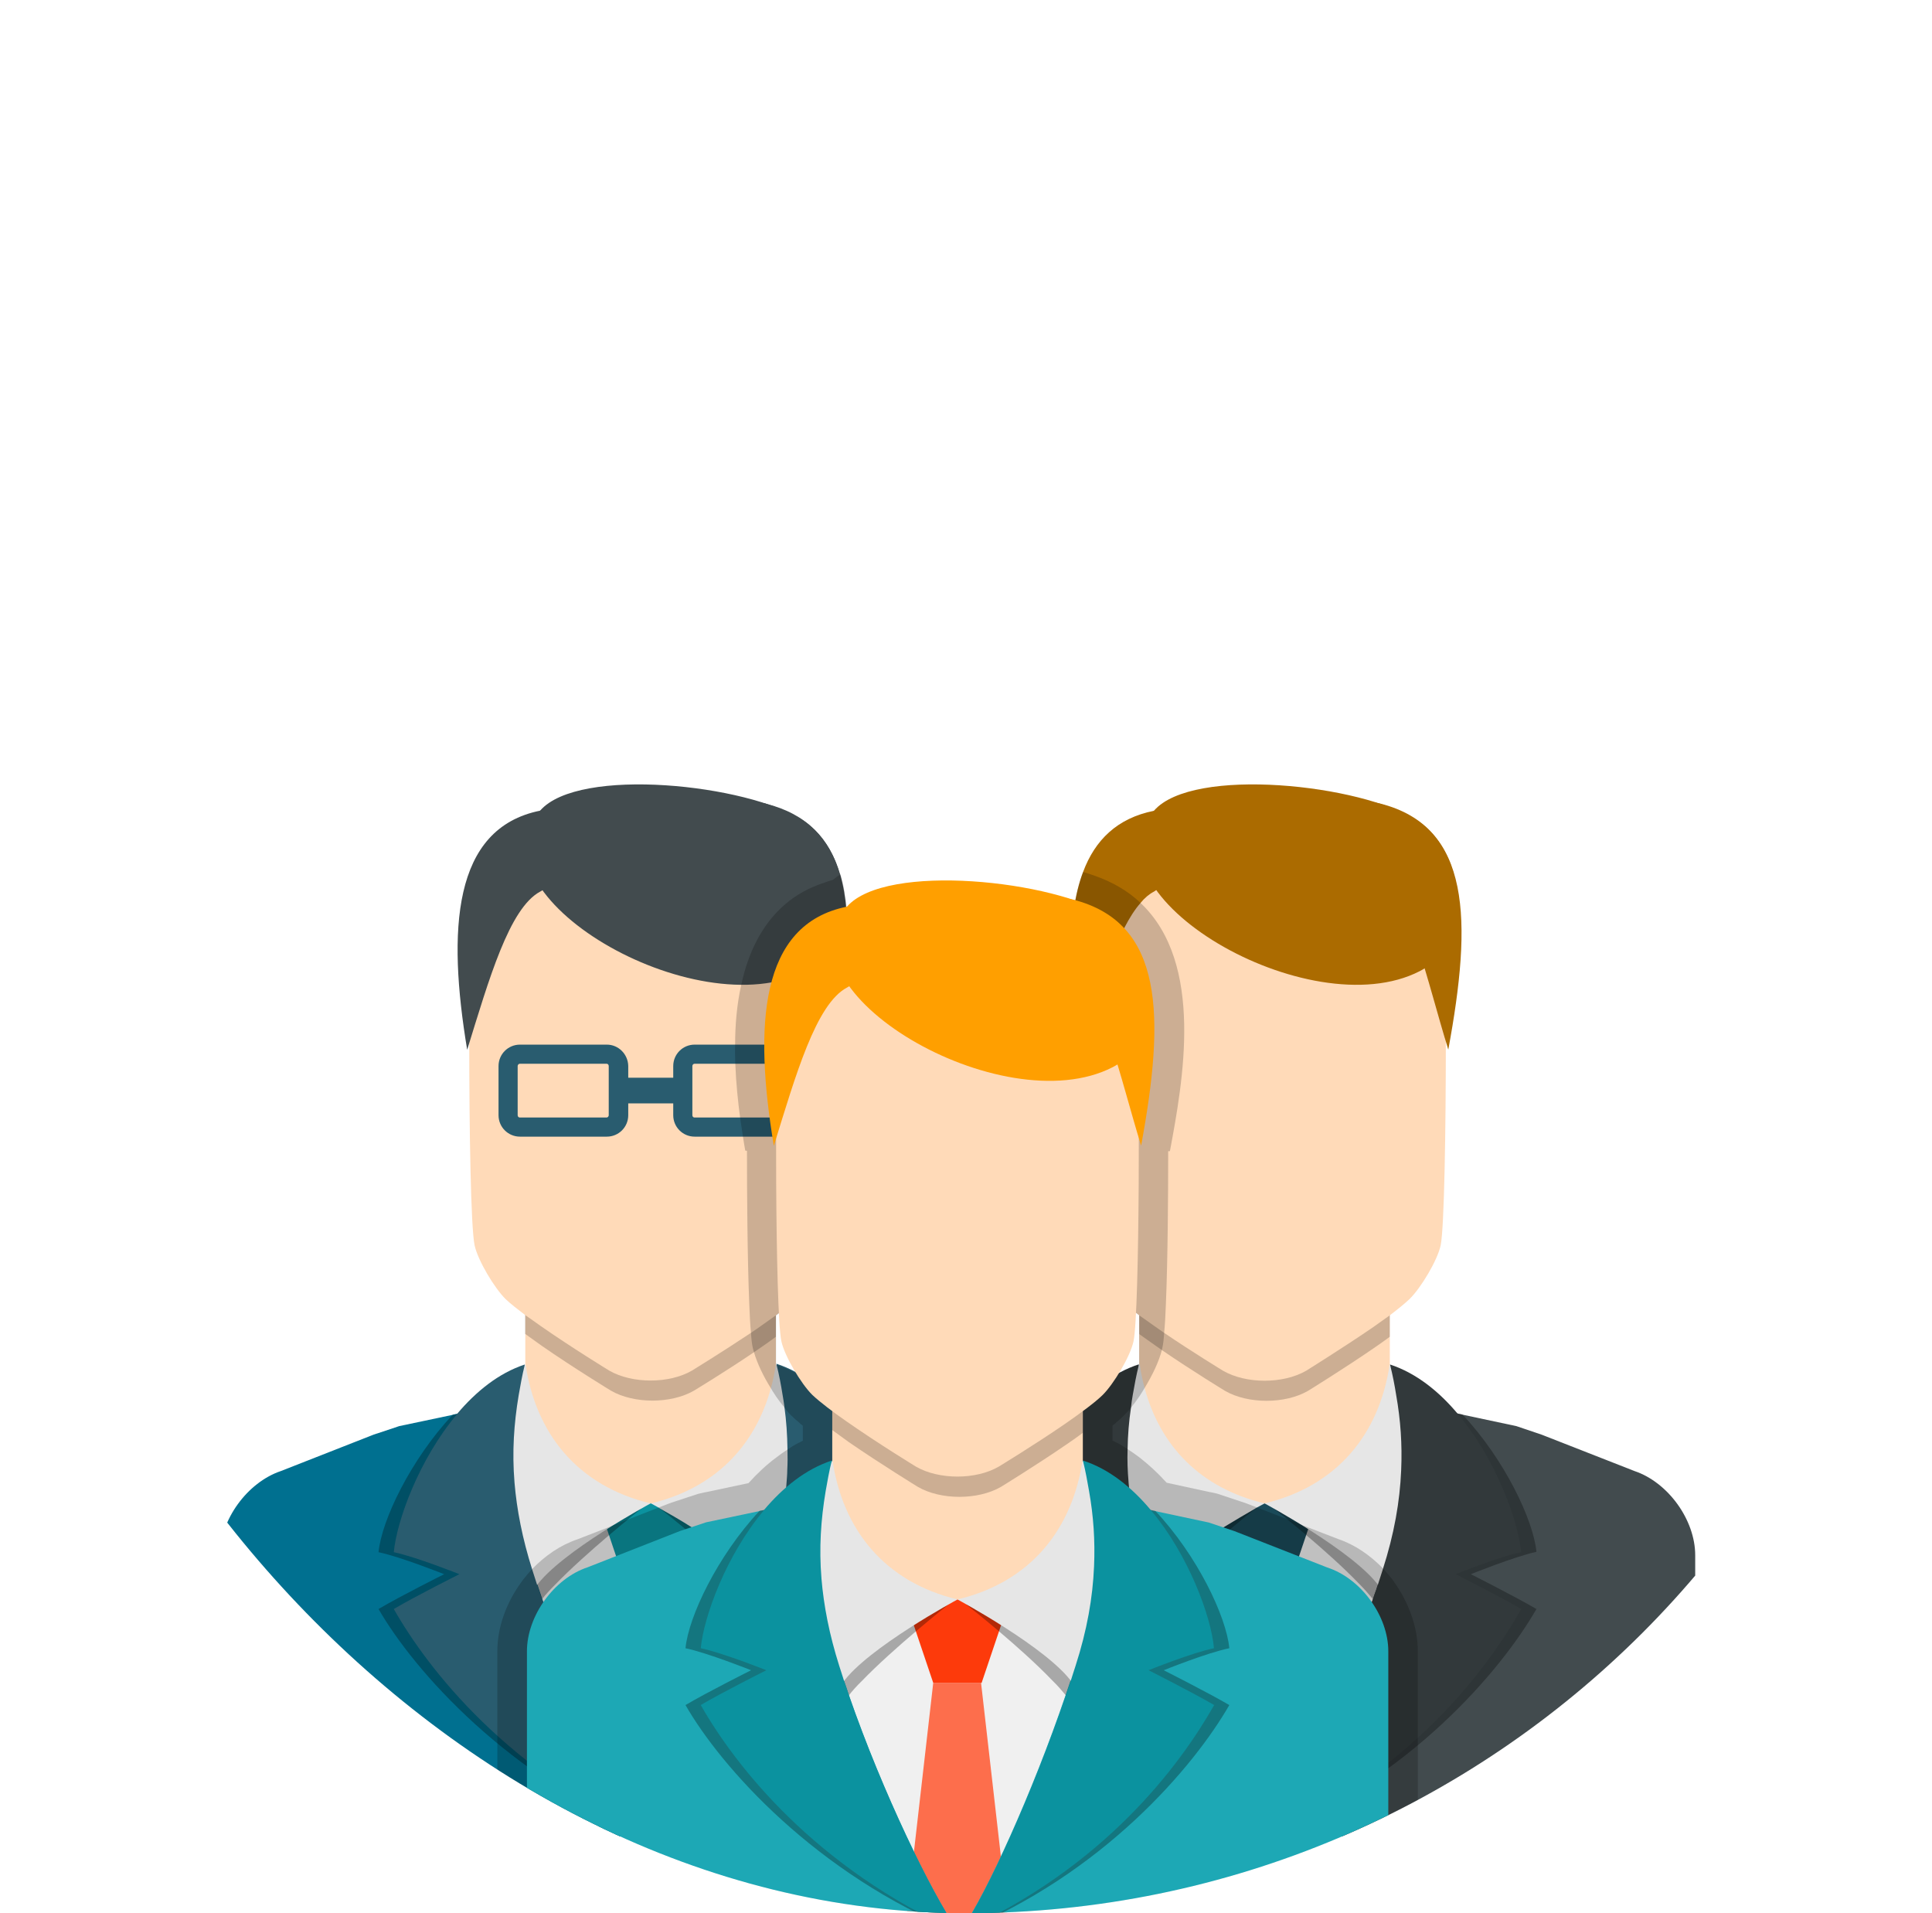 <svg width="101" height="100" viewBox="0 0 101 100" fill="none" xmlns="http://www.w3.org/2000/svg">
<g clip-path="url(#clip0_671_6555)">
<path d="M40.561 68.151H27.461V83.081H40.561V68.151Z" fill="#FFDAB8"/>
<path opacity="0.2" d="M40.563 68.151V69.871C40.313 70.061 40.023 70.261 39.733 70.461C39.623 70.541 39.513 70.611 39.413 70.681C37.893 71.711 36.273 72.691 36.273 72.691C35.073 73.381 33.143 73.381 31.943 72.691C31.943 72.691 29.973 71.491 28.333 70.351C28.023 70.131 27.733 69.921 27.453 69.721V68.151H40.563Z" fill="black"/>
<path d="M43.491 54.481C43.491 59.001 43.411 64.141 43.211 65.091C43.051 65.881 42.171 67.331 41.591 67.901C41.351 68.131 40.991 68.421 40.561 68.751C40.271 68.961 39.951 69.181 39.631 69.411C39.511 69.491 39.381 69.581 39.251 69.671C37.751 70.671 36.171 71.641 36.171 71.641C34.981 72.331 33.051 72.331 31.851 71.641C31.851 71.641 29.871 70.431 28.241 69.291C27.971 69.101 27.711 68.911 27.461 68.741C27.041 68.421 26.671 68.131 26.431 67.901C25.851 67.331 24.981 65.881 24.811 65.091C24.611 64.141 24.531 59.011 24.531 54.491C24.531 51.531 24.571 48.831 24.621 47.761C24.711 46.031 25.831 43.801 27.101 43.511C27.291 43.471 27.471 43.431 27.641 43.391C28.651 43.171 29.401 43.001 29.401 43.001C29.481 42.981 29.571 42.961 29.661 42.951C32.181 42.451 36.051 42.461 38.501 42.981C38.541 42.991 38.571 43.001 38.601 43.001C39.441 43.181 40.231 43.361 40.911 43.501C41.801 43.701 42.611 44.851 43.051 46.121C43.241 46.671 43.361 47.241 43.391 47.751C43.411 48.141 43.431 48.761 43.441 49.521C43.481 50.851 43.491 52.611 43.491 54.481Z" fill="#FFDAB8"/>
<path d="M40.855 54.601H36.315C35.695 54.601 35.195 55.101 35.195 55.721V58.291C35.195 58.911 35.695 59.411 36.315 59.411H40.855C41.475 59.411 41.975 58.911 41.975 58.291V55.721C41.965 55.101 41.465 54.601 40.855 54.601ZM40.965 58.291C40.965 58.351 40.915 58.411 40.845 58.411H36.305C36.245 58.411 36.195 58.361 36.195 58.291V55.721C36.195 55.661 36.245 55.601 36.305 55.601H40.845C40.905 55.601 40.965 55.651 40.965 55.721V58.291Z" fill="#295C6F"/>
<path d="M31.723 54.601H27.183C26.562 54.601 26.062 55.101 26.062 55.721V58.291C26.062 58.911 26.562 59.411 27.183 59.411H31.723C32.343 59.411 32.843 58.911 32.843 58.291V55.721C32.833 55.101 32.333 54.601 31.723 54.601ZM31.823 58.291C31.823 58.351 31.773 58.411 31.712 58.411H27.172C27.113 58.411 27.062 58.361 27.062 58.291V55.721C27.062 55.661 27.113 55.601 27.172 55.601H31.712C31.773 55.601 31.823 55.651 31.823 55.721V58.291Z" fill="#295C6F"/>
<path d="M35.688 56.331H32.328V57.671H35.688V56.331Z" fill="#295C6F"/>
<path d="M44.996 78.581V95.981H23.016V78.581H34.016C34.016 78.581 34.016 78.581 34.026 78.581H44.996Z" fill="#F0F0F0"/>
<path d="M36.74 95.981H31.25L31.4 94.721L31.41 94.611L31.69 92.171L31.74 91.761L32.73 83.081L32.75 82.941H35.25L35.26 83.081L36.28 92.021L36.33 92.421L36.6 94.741V94.821L36.74 95.981Z" fill="#1DA8B5"/>
<path d="M35.268 82.941H32.748L31.258 78.521L34.018 78.581L36.758 78.521L35.268 82.941Z" fill="#0B929F"/>
<path d="M33.98 95.801C34.03 95.861 34.08 95.921 34.12 95.981H11.5V81.291C11.5 79.441 12.93 77.481 14.68 76.891L19.52 74.991L20.87 74.541L23.67 73.951L23.68 73.941L23.91 73.891L25.39 73.571H25.4L25.44 73.681V73.691L26.09 75.361V75.381L26.1 75.391L26.21 75.641L26.5 76.371V76.381L26.92 77.461C26.92 77.481 26.92 77.481 26.92 77.481C26.95 77.841 26.99 78.211 27.04 78.581C27.14 79.271 27.28 79.981 27.47 80.721C27.57 81.141 27.69 81.571 27.84 82.011C27.84 82.031 27.84 82.031 27.85 82.051C27.94 82.311 28.02 82.561 28.1 82.831V82.841C28.13 82.921 28.15 82.991 28.18 83.081C28.23 83.241 28.3 83.411 28.35 83.581C29.36 86.501 30.61 89.421 31.74 91.751C32.62 93.551 33.41 94.991 33.98 95.801Z" fill="#007090"/>
<path d="M56.529 81.291V95.981H34.109C34.159 95.931 34.189 95.861 34.249 95.801C34.649 95.221 35.159 94.311 35.719 93.181C35.799 93.001 35.899 92.821 35.989 92.621C36.079 92.431 36.179 92.231 36.279 92.021C36.279 92.021 36.279 92.021 36.279 92.011C36.989 90.511 37.749 88.721 38.479 86.851C38.609 86.511 38.739 86.171 38.869 85.831C39.159 85.081 39.429 84.331 39.679 83.571C39.729 83.401 39.799 83.231 39.859 83.071C39.879 82.981 39.909 82.911 39.939 82.831V82.821C40.029 82.551 40.109 82.301 40.189 82.041C40.339 81.581 40.459 81.151 40.569 80.711C40.619 80.531 40.659 80.341 40.699 80.161C40.749 79.971 40.779 79.801 40.819 79.621C40.859 79.441 40.889 79.271 40.919 79.091C40.949 78.911 40.979 78.731 40.999 78.561C41.039 78.251 41.079 77.951 41.099 77.651C41.119 77.371 41.149 77.101 41.149 76.831L41.499 75.901L41.749 75.411L41.779 75.341L41.919 75.051V75.041L41.969 74.941L42.649 73.561L44.119 73.871L44.359 73.921L47.169 74.521L48.509 74.971L50.059 75.581L53.349 76.871C53.399 76.891 53.469 76.911 53.519 76.931C53.659 76.981 53.799 77.041 53.939 77.131C54.569 77.451 55.139 77.961 55.569 78.561C56.159 79.391 56.529 80.351 56.529 81.291Z" fill="#007090"/>
<path d="M28.236 42.371C24.426 46.751 36.356 53.731 42.126 50.761C44.976 49.291 44.566 44.571 41.966 42.871C39.106 41.001 30.256 40.041 28.236 42.371Z" fill="#424B4E"/>
<path d="M28.243 42.371C23.653 43.291 23.383 48.621 24.423 54.871C25.563 51.191 26.623 47.461 28.243 46.601C30.023 45.651 30.623 41.891 28.243 42.371Z" fill="#424B4E"/>
<path d="M43.609 54.871C43.569 54.741 43.529 54.621 43.489 54.491C43.099 53.191 42.739 51.851 42.369 50.631C41.959 49.291 41.539 48.091 41.029 47.261C40.739 46.781 40.409 46.431 40.049 46.231C38.989 45.671 38.349 44.071 38.509 42.991C38.619 42.271 39.069 41.791 39.979 41.991C39.999 41.991 40.029 42.001 40.049 42.011C42.189 42.551 43.369 43.841 43.919 45.701C44.589 47.981 44.289 51.141 43.609 54.871Z" fill="#424B4E"/>
<path opacity="0.3" d="M41.984 76.971C42.094 79.031 41.644 81.191 40.694 82.921C40.504 83.301 40.274 83.661 40.014 83.991C39.924 83.861 39.814 83.721 39.684 83.581C39.484 83.341 39.254 83.071 38.974 82.791C37.324 81.071 34.704 79.001 34.494 78.841C34.484 78.841 34.484 78.841 34.484 78.831C38.294 77.931 40.014 76.001 40.564 72.371C40.694 72.541 40.794 72.721 40.904 72.911C41.314 73.641 41.614 74.471 41.784 75.351C41.894 75.881 41.954 76.421 41.984 76.971Z" fill="black"/>
<path d="M41.981 77.231C41.951 77.691 41.901 78.131 41.821 78.581C41.741 79.081 41.611 79.571 41.461 80.041V80.051C41.241 80.771 40.941 81.461 40.561 82.091C40.391 82.381 40.211 82.671 40.011 82.931C39.991 82.901 39.961 82.871 39.931 82.841V82.831C39.221 81.891 37.631 80.771 36.291 79.911C35.571 79.451 34.901 79.071 34.491 78.841L34.481 78.831C34.461 78.821 34.441 78.811 34.431 78.801C34.211 78.681 34.071 78.601 34.031 78.581C37.381 77.781 39.471 75.571 40.301 72.561C40.411 72.161 40.501 71.741 40.561 71.311C40.561 71.321 40.571 71.321 40.571 71.321C40.581 71.331 40.591 71.341 40.591 71.351V71.361C41.191 72.221 41.591 73.261 41.811 74.371V74.381C41.861 74.601 41.891 74.841 41.921 75.071V75.081C41.941 75.161 41.941 75.241 41.941 75.331C42.001 75.951 42.021 76.591 41.981 77.231Z" fill="#E6E6E6"/>
<path opacity="0.3" d="M44.997 82.391C45.587 82.681 47.277 83.551 48.217 84.101C47.537 85.281 46.467 86.801 44.997 88.391C44.567 88.861 44.107 89.341 43.597 89.821C41.737 91.601 39.407 93.391 36.607 94.831C35.817 95.251 34.987 95.631 34.117 95.991C34.167 95.941 34.197 95.871 34.257 95.811C34.757 95.111 35.507 93.921 36.327 92.441C36.327 92.441 36.327 92.441 36.327 92.431C37.787 89.841 39.507 86.351 40.687 82.931C40.787 82.641 40.887 82.341 40.977 82.061C41.197 81.371 41.347 80.711 41.457 80.061V80.051C41.537 79.551 41.587 79.061 41.607 78.591C41.647 77.671 41.597 76.791 41.487 75.931L41.727 75.441H41.737L41.767 75.371L41.907 75.081V75.071L41.957 74.971L42.637 73.591L44.107 73.901L44.347 73.951C45.207 74.871 45.967 75.921 46.577 76.961C47.527 78.551 48.117 80.111 48.217 81.121C47.277 81.301 45.587 81.951 44.997 82.181C44.867 82.231 44.787 82.261 44.787 82.261C44.787 82.261 44.867 82.321 44.997 82.391Z" fill="black"/>
<path d="M44.997 82.791C45.757 83.181 46.767 83.711 47.417 84.091C46.837 85.111 46.047 86.331 44.997 87.641C44.577 88.161 44.107 88.711 43.597 89.261C41.837 91.131 39.547 93.071 36.597 94.731C35.817 95.161 34.987 95.581 34.117 95.971C34.167 95.921 34.197 95.851 34.257 95.791C34.657 95.211 35.167 94.301 35.727 93.171C35.807 92.991 35.907 92.811 35.997 92.611C36.087 92.421 36.187 92.221 36.287 92.011C36.287 92.011 36.287 92.011 36.287 92.001C36.997 90.501 37.757 88.711 38.487 86.841C38.617 86.501 38.747 86.161 38.877 85.821C39.167 85.071 39.437 84.321 39.687 83.561C39.737 83.391 39.807 83.221 39.867 83.061C39.887 82.971 39.917 82.901 39.947 82.821V82.811C40.037 82.541 40.117 82.291 40.197 82.031C40.347 81.571 40.467 81.141 40.577 80.701C40.627 80.521 40.667 80.331 40.707 80.151C40.757 79.961 40.787 79.791 40.827 79.611C40.867 79.431 40.897 79.261 40.927 79.081C40.957 78.901 40.987 78.721 41.007 78.551C41.047 78.241 41.087 77.941 41.107 77.641C41.127 77.361 41.157 77.091 41.157 76.821C41.177 76.461 41.177 76.101 41.167 75.741C41.157 74.991 41.107 74.261 41.007 73.531V73.521C40.977 73.311 40.947 73.101 40.907 72.881C40.827 72.371 40.727 71.851 40.597 71.331V71.321C40.597 71.311 40.587 71.301 40.587 71.281C41.957 71.721 43.137 72.691 44.127 73.861C44.967 74.851 45.657 76.001 46.197 77.121C46.927 78.651 47.357 80.131 47.437 81.091C46.787 81.221 45.777 81.581 45.017 81.851C44.447 82.061 44.017 82.241 44.017 82.241C44.017 82.241 44.427 82.491 44.997 82.791Z" fill="#295C6F"/>
<path opacity="0.3" d="M33.54 78.841C33.54 78.851 33.54 78.851 33.53 78.851C33.33 79.011 30.67 81.121 29 82.851C28.75 83.101 28.52 83.351 28.34 83.581C28.21 83.731 28.11 83.871 28.01 83.991C27.76 83.661 27.52 83.301 27.33 82.921C26.38 81.191 25.93 79.031 26.04 76.971C26.05 76.521 26.1 76.081 26.19 75.641C26.2 75.541 26.22 75.451 26.24 75.351C26.41 74.471 26.71 73.641 27.12 72.911C27.23 72.721 27.33 72.541 27.46 72.371C28.02 76.011 29.73 77.941 33.54 78.841Z" fill="black"/>
<path d="M27.473 71.311C28.013 74.941 30.203 77.671 34.013 78.581C34.013 78.581 29.293 81.121 28.013 82.931C25.653 79.861 25.293 74.401 27.473 71.311Z" fill="#E6E6E6"/>
<path opacity="0.3" d="M34.109 95.981C26.589 92.941 21.629 87.301 19.789 84.101C20.939 83.421 23.219 82.281 23.219 82.281C23.219 82.281 20.939 81.371 19.789 81.131C19.949 79.461 21.469 76.301 23.649 73.961L23.659 73.951L23.889 73.901L25.359 73.591L25.409 73.701V73.711L26.089 75.081L26.229 75.371L26.509 75.931C26.489 76.081 26.479 76.241 26.469 76.391C26.469 76.391 26.459 76.391 26.469 76.401C26.339 77.561 26.349 78.771 26.559 80.061C26.669 80.711 26.809 81.381 27.039 82.071C27.139 82.361 27.229 82.651 27.339 82.941C29.219 88.321 32.589 93.891 33.979 95.821C34.029 95.861 34.069 95.931 34.109 95.981Z" fill="black"/>
<path d="M34.106 95.981C26.576 92.621 22.406 87.301 20.586 84.101C21.736 83.421 24.016 82.281 24.016 82.281C24.016 82.281 21.736 81.371 20.586 81.131C20.746 79.461 21.916 76.261 23.896 73.911V73.901C24.886 72.731 26.066 71.771 27.436 71.321C27.436 71.341 27.426 71.351 27.426 71.371C27.296 71.891 27.206 72.411 27.116 72.921C26.866 74.411 26.766 75.891 26.896 77.471C26.896 77.481 26.896 77.481 26.896 77.481C27.016 78.911 27.306 80.411 27.826 82.051C27.916 82.321 27.996 82.571 28.076 82.831C28.166 83.071 28.246 83.331 28.326 83.571C30.116 88.741 32.666 93.931 33.956 95.791C34.026 95.861 34.066 95.931 34.106 95.981Z" fill="#295C6F"/>
<path d="M72.655 68.151H59.555V83.081H72.655V68.151Z" fill="#FFDAB8"/>
<path opacity="0.2" d="M72.655 68.151V69.871C72.405 70.061 72.115 70.261 71.825 70.461C70.225 71.561 68.375 72.701 68.375 72.701C67.175 73.391 65.245 73.391 64.045 72.701C64.045 72.701 62.305 71.641 60.745 70.571C60.645 70.501 60.545 70.431 60.445 70.361C60.135 70.141 59.835 69.931 59.555 69.731V68.161H72.655V68.151Z" fill="black"/>
<path d="M75.585 54.451C75.585 58.981 75.505 64.141 75.315 65.091C75.145 65.881 74.275 67.331 73.685 67.901C73.445 68.131 73.085 68.421 72.655 68.751C72.365 68.961 72.045 69.181 71.725 69.411C70.125 70.501 68.275 71.651 68.275 71.651C67.075 72.341 65.145 72.341 63.945 71.651C63.945 71.651 62.365 70.691 60.865 69.671C60.685 69.551 60.515 69.421 60.335 69.301C60.065 69.111 59.805 68.921 59.555 68.751C59.135 68.431 58.765 68.141 58.525 67.911C57.945 67.341 57.075 65.891 56.905 65.101C56.705 64.151 56.625 59.021 56.625 54.501C56.625 51.541 56.665 48.841 56.715 47.771C56.745 47.131 56.925 46.411 57.205 45.761C57.665 44.651 58.405 43.701 59.205 43.521C59.395 43.481 59.575 43.441 59.745 43.401C60.755 43.181 61.505 43.011 61.505 43.011C61.585 42.991 61.665 42.971 61.755 42.961C64.285 42.461 68.155 42.471 70.615 43.001C70.645 43.001 70.675 43.011 70.705 43.021C71.555 43.201 72.335 43.381 73.015 43.521C74.285 43.811 75.415 46.041 75.495 47.771C75.515 48.161 75.535 48.781 75.545 49.551C75.575 50.851 75.585 52.601 75.585 54.451Z" fill="#FFDAB8"/>
<path d="M77.095 78.581V95.981H55.125V78.581H66.115C66.125 78.581 66.125 78.581 66.135 78.581H77.095Z" fill="#F0F0F0"/>
<path d="M68.832 95.981H63.352L63.502 94.721L63.512 94.621L63.792 92.181L63.842 91.751L64.832 83.081L64.842 82.941H67.342L67.362 83.081L68.382 92.031L68.422 92.421L68.692 94.741L68.702 94.821L68.832 95.981Z" fill="#007090"/>
<path d="M67.372 82.941H64.842L63.352 78.521L66.122 78.581L68.862 78.521L67.372 82.941Z" fill="#1A4A59"/>
<path d="M66.212 95.981H43.602V81.291C43.602 80.351 43.962 79.381 44.552 78.581C44.992 77.991 45.562 77.481 46.182 77.151C46.312 77.071 46.442 77.011 46.582 76.961C46.642 76.941 46.702 76.911 46.762 76.891L50.052 75.601L51.592 74.991L52.942 74.541L55.742 73.951L55.752 73.941L55.992 73.891L57.462 73.571H57.472L57.522 73.681V73.691L58.142 75.291L58.162 75.351V75.381L58.282 75.631L58.572 76.361V76.371L58.992 77.451C58.992 77.471 58.992 77.471 58.992 77.471C59.022 77.831 59.062 78.201 59.112 78.571C59.142 78.801 59.182 79.031 59.232 79.261C59.272 79.501 59.312 79.751 59.382 79.991C59.392 80.051 59.402 80.111 59.422 80.171C59.462 80.351 59.512 80.531 59.552 80.721C59.662 81.151 59.782 81.591 59.932 82.051C60.022 82.311 60.102 82.561 60.182 82.831V82.841C60.212 82.921 60.232 82.991 60.262 83.081C60.312 83.241 60.382 83.411 60.432 83.581C60.552 83.941 60.682 84.311 60.822 84.671C60.952 85.031 61.092 85.401 61.232 85.761C61.452 86.311 61.662 86.861 61.882 87.401C62.002 87.711 62.132 88.021 62.272 88.331C62.792 89.561 63.322 90.711 63.832 91.751C63.832 91.761 63.832 91.761 63.832 91.761C64.052 92.211 64.262 92.631 64.472 93.031C64.492 93.081 64.522 93.141 64.552 93.181C64.632 93.331 64.702 93.471 64.772 93.611C64.872 93.791 64.962 93.961 65.062 94.131C65.452 94.821 65.782 95.391 66.072 95.801C66.122 95.871 66.172 95.931 66.212 95.981Z" fill="#424B4E"/>
<path d="M88.621 81.291V95.981H66.211C66.261 95.931 66.291 95.861 66.351 95.801C66.881 95.031 67.601 93.701 68.391 92.031C69.491 89.661 70.741 86.621 71.771 83.581C71.821 83.411 71.891 83.241 71.951 83.081C71.971 82.991 72.001 82.921 72.031 82.841C72.031 82.831 72.031 82.831 72.031 82.821C72.111 82.561 72.201 82.301 72.281 82.051C72.291 82.031 72.291 82.031 72.301 82.011C72.431 81.581 72.551 81.161 72.661 80.751C72.851 79.991 73.001 79.281 73.091 78.581C73.181 77.991 73.221 77.421 73.241 76.851L73.591 75.921L73.871 75.361L74.001 75.071L74.011 75.051L74.741 73.581L76.221 73.891L76.451 73.941L79.271 74.541L80.601 74.991L85.451 76.891C87.201 77.481 88.621 79.441 88.621 81.291Z" fill="#424B4E"/>
<path d="M60.33 42.371C56.52 46.751 68.45 53.731 74.22 50.761C77.08 49.291 76.66 44.571 74.06 42.871C71.2 41.001 62.35 40.041 60.33 42.371Z" fill="#AB6B00"/>
<path d="M60.449 46.521C60.409 46.551 60.369 46.571 60.329 46.601C60.079 46.731 59.839 46.931 59.629 47.191C58.429 48.551 57.549 51.511 56.619 54.501C56.579 54.621 56.539 54.751 56.499 54.871C55.889 51.231 55.739 47.911 56.619 45.581C57.239 43.911 58.409 42.761 60.319 42.381C61.079 42.231 61.529 42.501 61.739 42.971C62.209 43.941 61.599 45.811 60.449 46.521Z" fill="#AB6B00"/>
<path d="M72.153 42.001C76.923 43.211 76.963 48.111 75.713 54.861C74.573 51.181 73.773 47.081 72.153 46.231C70.363 45.291 69.783 41.401 72.153 42.001Z" fill="#AB6B00"/>
<path opacity="0.3" d="M74.07 76.971C74.18 79.031 73.73 81.191 72.78 82.921C72.59 83.301 72.36 83.661 72.1 83.991C72.01 83.861 71.9 83.721 71.77 83.581C71.57 83.341 71.34 83.071 71.06 82.791C69.41 81.071 66.79 79.001 66.58 78.841C66.57 78.841 66.57 78.841 66.57 78.831C70.38 77.931 72.1 76.001 72.65 72.371C72.78 72.541 72.88 72.721 72.99 72.911C73.4 73.641 73.7 74.471 73.87 75.351C73.99 75.881 74.05 76.421 74.07 76.971Z" fill="black"/>
<path d="M72.649 71.311C72.109 74.941 69.919 77.671 66.109 78.581C66.109 78.581 70.829 81.121 72.109 82.931C74.459 79.861 74.829 74.401 72.649 71.311Z" fill="#E6E6E6"/>
<path opacity="0.3" d="M76.891 82.281C76.891 82.281 79.171 83.431 80.321 84.101C78.481 87.301 73.731 92.941 66.211 95.981C66.251 95.931 66.291 95.861 66.351 95.801C67.731 93.871 70.921 88.301 72.781 82.921C72.891 82.631 72.981 82.341 73.081 82.051C73.301 81.361 73.451 80.691 73.561 80.041C73.791 78.581 73.761 77.221 73.601 75.911L73.881 75.351L74.021 75.061L74.751 73.571L76.221 73.881L76.451 73.931C78.651 76.271 80.161 79.451 80.321 81.111C79.171 81.361 76.891 82.281 76.891 82.281Z" fill="black"/>
<path d="M76.099 82.281C76.099 82.281 78.379 83.431 79.529 84.101C77.709 87.301 73.749 92.621 66.219 95.981C66.259 95.931 66.299 95.861 66.359 95.801C67.639 93.941 70.019 88.751 71.779 83.581C71.859 83.341 71.949 83.081 72.029 82.841C72.119 82.571 72.199 82.321 72.279 82.061C72.889 80.171 73.179 78.481 73.249 76.861C73.309 75.501 73.219 74.221 72.989 72.921C72.909 72.411 72.809 71.891 72.679 71.371C72.679 71.351 72.669 71.341 72.669 71.321C74.039 71.771 75.229 72.731 76.209 73.901C78.189 76.251 79.369 79.461 79.519 81.131C78.379 81.361 76.099 82.281 76.099 82.281Z" fill="#32393B"/>
<path opacity="0.3" d="M65.641 78.841C65.641 78.851 65.641 78.851 65.631 78.851C65.431 79.011 62.771 81.121 61.101 82.851C60.841 83.101 60.621 83.351 60.441 83.581C60.311 83.731 60.211 83.871 60.111 83.991C59.861 83.661 59.621 83.301 59.431 82.921C58.481 81.191 58.031 79.031 58.141 76.971C58.151 76.521 58.201 76.081 58.291 75.641C58.301 75.541 58.321 75.451 58.341 75.351C58.511 74.471 58.811 73.641 59.221 72.911C59.331 72.721 59.431 72.541 59.561 72.371C60.111 76.011 61.831 77.941 65.641 78.841Z" fill="black"/>
<path d="M66.111 78.581C66.111 78.581 65.961 78.661 65.701 78.801C65.681 78.821 65.661 78.821 65.641 78.831C65.631 78.841 65.621 78.851 65.621 78.851C65.201 79.091 64.551 79.471 63.831 79.911C62.481 80.771 60.901 81.881 60.191 82.831V82.841C60.161 82.871 60.141 82.901 60.111 82.931C59.911 82.671 59.721 82.391 59.551 82.101C59.181 81.481 58.891 80.791 58.661 80.061C58.661 80.051 58.661 80.051 58.661 80.041C58.511 79.571 58.391 79.081 58.311 78.581C58.231 78.111 58.171 77.621 58.141 77.141C58.111 76.551 58.121 75.971 58.181 75.401V75.391C58.181 75.371 58.181 75.341 58.191 75.321C58.201 75.241 58.211 75.151 58.211 75.071C58.241 74.841 58.281 74.611 58.331 74.381V74.371C58.551 73.261 58.951 72.231 59.541 71.371V71.361C59.551 71.341 59.561 71.341 59.561 71.331C59.571 71.321 59.571 71.311 59.581 71.311C59.641 71.741 59.731 72.161 59.841 72.561C60.651 75.571 62.751 77.781 66.111 78.581Z" fill="#E6E6E6"/>
<path opacity="0.3" d="M66.211 95.981C65.271 95.591 64.371 95.171 63.501 94.721C60.741 93.281 58.401 91.511 56.531 89.751C56.031 89.281 55.551 88.811 55.121 88.341C53.641 86.771 52.561 85.281 51.891 84.111C52.831 83.551 54.541 82.681 55.121 82.391C55.241 82.331 55.321 82.291 55.321 82.291C55.321 82.291 55.241 82.261 55.121 82.211C54.541 81.981 52.831 81.331 51.891 81.141C51.991 80.131 52.581 78.561 53.521 76.971C54.141 75.941 54.891 74.891 55.751 73.971L55.761 73.961L56.001 73.911L57.471 73.601L57.521 73.711V73.721L58.141 74.981L58.191 75.091L58.331 75.381L58.361 75.451H58.371L58.611 75.941C58.591 76.091 58.571 76.251 58.561 76.391V76.401C58.481 77.111 58.451 77.841 58.491 78.601C58.511 79.081 58.571 79.561 58.641 80.061C58.641 80.071 58.641 80.071 58.641 80.081C58.751 80.721 58.891 81.381 59.121 82.071C59.211 82.351 59.311 82.651 59.411 82.941C60.571 86.251 62.291 89.631 63.771 92.191V92.201C64.701 93.801 65.521 95.081 66.061 95.831C66.121 95.871 66.171 95.931 66.211 95.981Z" fill="black"/>
<path d="M66.207 95.981C65.248 95.561 64.358 95.101 63.508 94.621C60.597 92.971 58.297 91.051 56.528 89.191C56.008 88.651 55.547 88.121 55.117 87.601C54.057 86.301 53.258 85.091 52.688 84.091C53.337 83.701 54.358 83.161 55.117 82.781C55.688 82.481 56.108 82.271 56.108 82.271C56.108 82.271 55.688 82.101 55.117 81.891C54.358 81.601 53.337 81.251 52.688 81.121C52.778 80.161 53.208 78.681 53.938 77.151C54.468 76.031 55.167 74.891 55.998 73.901V73.891C56.987 72.721 58.167 71.751 59.538 71.311C59.538 71.331 59.528 71.341 59.528 71.361V71.371C59.398 71.901 59.307 72.401 59.218 72.911C59.178 73.131 59.148 73.341 59.127 73.561C59.017 74.291 58.958 75.021 58.947 75.761C58.928 76.321 58.947 76.881 58.998 77.461C58.998 77.481 58.998 77.481 58.998 77.481C59.028 77.841 59.068 78.211 59.117 78.581C59.148 78.811 59.188 79.041 59.237 79.271C59.278 79.511 59.328 79.761 59.388 80.001C59.398 80.061 59.407 80.121 59.428 80.181C59.468 80.361 59.517 80.541 59.557 80.731C59.667 81.161 59.788 81.601 59.938 82.061C60.028 82.321 60.108 82.571 60.188 82.841V82.851C60.218 82.931 60.237 83.001 60.267 83.091C60.318 83.251 60.388 83.421 60.438 83.591C60.557 83.951 60.688 84.321 60.828 84.681C60.958 85.041 61.097 85.411 61.237 85.771C61.458 86.321 61.667 86.871 61.888 87.411C62.008 87.731 62.138 88.041 62.278 88.341C62.797 89.571 63.328 90.721 63.837 91.761C63.837 91.771 63.837 91.771 63.837 91.771C64.058 92.221 64.267 92.651 64.478 93.041C64.498 93.091 64.528 93.151 64.558 93.191C64.638 93.341 64.707 93.481 64.778 93.621C64.877 93.801 64.968 93.971 65.067 94.141C65.457 94.831 65.787 95.401 66.078 95.811C66.118 95.871 66.168 95.931 66.207 95.981Z" fill="#32393B"/>
<path opacity="0.2" d="M74.12 86.311V95.981H26V86.311C26 85.051 26.47 83.781 27.23 82.731V82.721C27.25 82.711 27.25 82.701 27.25 82.701C27.31 82.611 27.38 82.521 27.45 82.441C27.49 82.391 27.54 82.341 27.57 82.291C27.65 82.201 27.73 82.111 27.82 82.011C28.49 81.321 29.29 80.761 30.18 80.461L31.7 79.871L32.02 79.741L32.03 79.731L32.77 79.441H32.78L34.42 78.801L34.99 78.581L35.05 78.561H35.06L35.07 78.551L36.5 78.081L36.85 78.001H36.87L39.13 77.521C39.59 77.011 40.07 76.561 40.57 76.191C40.76 76.041 40.96 75.901 41.16 75.771C41.35 75.641 41.54 75.521 41.74 75.421H41.75C41.76 75.401 41.77 75.401 41.79 75.401C41.84 75.371 41.89 75.341 41.94 75.321C41.95 75.311 41.96 75.311 41.97 75.311V74.521C41.92 74.471 41.86 74.441 41.81 74.391V74.381C41.66 74.261 41.52 74.141 41.42 74.031C41.41 74.021 41.41 74.021 41.4 74.021C41.27 73.901 41.14 73.741 41 73.571V73.561C40.85 73.381 40.72 73.201 40.57 72.991L40.48 72.851C40.42 72.761 40.36 72.671 40.3 72.561C39.91 71.941 39.59 71.271 39.42 70.691C39.39 70.601 39.37 70.511 39.35 70.431C39.31 70.261 39.28 70.001 39.26 69.671C39.22 69.261 39.19 68.741 39.17 68.151C39.07 65.781 39.05 62.291 39.05 60.151L38.96 60.141C38.92 59.921 38.88 59.681 38.84 59.411C38.79 59.111 38.75 58.771 38.69 58.411C38.58 57.581 38.48 56.631 38.44 55.611C38.43 55.281 38.42 54.941 38.43 54.611C38.43 53.571 38.52 52.501 38.75 51.481C39.1 49.851 39.8 48.331 41.05 47.261C41.61 46.781 42.28 46.401 43.08 46.141C43.23 46.081 43.38 46.031 43.54 45.991C43.66 45.891 43.78 45.801 43.92 45.711C43.93 45.701 43.94 45.691 43.94 45.691C44.61 47.981 44.31 51.141 43.62 54.871C43.58 54.741 43.54 54.621 43.5 54.491C43.5 59.011 43.42 64.151 43.22 65.101C43.06 65.891 42.18 67.341 41.6 67.911C41.36 68.141 41 68.431 40.57 68.761V71.341C40.58 71.351 40.59 71.361 40.59 71.371C40.59 71.361 40.58 71.351 40.58 71.331C41.95 71.771 43.13 72.741 44.12 73.911L44.36 73.961L47.17 74.561L48.51 75.011L50.06 75.621L51.6 75.011L52.95 74.561L55.75 73.971L55.76 73.961L56 73.911C56.99 72.741 58.17 71.771 59.54 71.331C59.54 71.351 59.53 71.361 59.53 71.381C59.54 71.361 59.55 71.361 59.55 71.351V68.751C59.13 68.431 58.76 68.141 58.52 67.911C57.94 67.341 57.07 65.891 56.9 65.101C56.7 64.151 56.62 59.021 56.62 54.501C56.58 54.621 56.54 54.751 56.5 54.871C55.89 51.231 55.74 47.911 56.62 45.581C56.82 45.631 57.01 45.701 57.19 45.761C58.18 46.101 58.99 46.591 59.62 47.191C62.98 50.351 61.84 56.531 61.16 60.171H61.07C61.07 62.321 61.05 65.801 60.95 68.151C60.93 68.741 60.9 69.251 60.86 69.661C60.84 69.991 60.81 70.251 60.77 70.421C60.76 70.461 60.75 70.511 60.74 70.561C60.59 71.161 60.24 71.891 59.83 72.561C59.77 72.661 59.71 72.751 59.65 72.851C59.62 72.891 59.59 72.941 59.56 72.991C59.42 73.201 59.27 73.391 59.14 73.561C59 73.731 58.86 73.881 58.73 74.011L58.72 74.021C58.61 74.131 58.48 74.241 58.33 74.371V74.381C58.28 74.421 58.22 74.461 58.16 74.511V75.301C58.17 75.311 58.18 75.311 58.19 75.311C58.24 75.331 58.3 75.361 58.34 75.391C58.36 75.391 58.37 75.401 58.38 75.411H58.39C58.59 75.511 58.78 75.631 58.96 75.751C59.16 75.881 59.36 76.021 59.56 76.171C60.05 76.551 60.53 76.991 60.99 77.501L63.25 77.991H63.27L63.63 78.071L65.04 78.541H65.05L65.13 78.571L65.71 78.791L67.35 79.431L68.11 79.731L68.42 79.851L69.95 80.441C70.84 80.741 71.64 81.301 72.31 81.991C72.39 82.081 72.48 82.181 72.56 82.281C72.6 82.321 72.63 82.361 72.67 82.411C72.74 82.491 72.81 82.581 72.87 82.671C72.88 82.681 72.89 82.691 72.89 82.701C73.65 83.781 74.12 85.051 74.12 86.311Z" fill="black"/>
<path d="M56.608 73.171H43.508V88.101H56.608V73.171Z" fill="#FFDAB8"/>
<path opacity="0.2" d="M56.61 73.171V74.891C56.36 75.081 56.07 75.281 55.78 75.481C54.18 76.581 52.32 77.721 52.32 77.721C51.12 78.411 49.19 78.411 47.99 77.721C47.99 77.721 46.02 76.511 44.38 75.381C44.07 75.161 43.78 74.941 43.5 74.741V73.171H56.61Z" fill="black"/>
<path d="M59.257 70.111C59.087 70.901 58.217 72.351 57.637 72.921C57.237 73.311 56.487 73.861 55.667 74.431C54.067 75.531 52.207 76.661 52.207 76.661C51.017 77.351 49.087 77.351 47.887 76.661C47.887 76.661 45.907 75.451 44.277 74.311C43.527 73.791 42.847 73.271 42.467 72.911C41.887 72.341 41.017 70.891 40.847 70.101C40.517 68.541 40.517 55.481 40.667 52.781C40.757 51.061 41.877 48.821 43.147 48.531C44.417 48.251 45.447 48.031 45.447 48.031C47.997 47.471 52.117 47.471 54.657 48.031C55.497 48.211 56.287 48.381 56.957 48.531C58.227 48.811 59.357 51.051 59.447 52.781C59.587 55.481 59.587 68.551 59.257 70.111Z" fill="#FFDAB8"/>
<path d="M50.053 83.601H39.062V101.001H50.053H61.042V83.601H50.053Z" fill="#F0F0F0"/>
<path d="M52.777 101.001H47.297L48.787 87.961H51.287L52.777 101.001Z" fill="#FD6E4C"/>
<path d="M51.317 87.961H48.787L47.297 83.541L50.067 83.601L52.807 83.541L51.317 87.961Z" fill="#FD3A0B"/>
<path d="M72.577 86.311V101.001H27.547V86.311C27.547 84.461 28.967 82.501 30.717 81.921L35.557 80.021L36.907 79.571L39.707 78.981L39.717 78.971L39.947 78.931L41.417 78.611H41.427L41.467 78.721V78.731L42.117 80.401V80.411L42.237 80.681L42.527 81.411V81.421L42.947 82.501C42.947 82.511 42.947 82.511 42.947 82.511C43.067 83.941 43.357 85.441 43.877 87.081C43.957 87.341 44.047 87.601 44.127 87.861C44.217 88.101 44.297 88.361 44.377 88.601C46.167 93.771 48.717 98.961 50.007 100.821C50.057 100.881 50.097 100.951 50.147 101.001C50.187 100.951 50.227 100.881 50.287 100.821C51.567 98.961 53.947 93.771 55.707 88.601C55.787 88.361 55.877 88.101 55.957 87.861C56.037 87.591 56.127 87.341 56.207 87.081C56.817 85.191 57.107 83.501 57.177 81.881L57.527 80.951L57.807 80.391L57.947 80.101L58.677 78.621L60.147 78.931L60.377 78.981L63.197 79.581L64.537 80.031L69.387 81.931C71.147 82.501 72.577 84.461 72.577 86.311Z" fill="#1DA8B5"/>
<path d="M44.276 47.391C40.465 51.771 52.395 58.751 58.166 55.781C61.016 54.311 60.605 49.591 58.005 47.891C55.156 46.021 46.306 45.061 44.276 47.391Z" fill="#FF9F00"/>
<path d="M44.274 47.391C39.684 48.311 39.414 53.641 40.454 59.891C41.594 56.211 42.654 52.481 44.274 51.621C46.064 50.671 46.664 46.911 44.274 47.391Z" fill="#FF9F00"/>
<path d="M56.095 47.021C60.865 48.231 60.905 53.131 59.655 59.881C58.515 56.201 57.715 52.101 56.095 51.251C54.305 50.311 53.735 46.421 56.095 47.021Z" fill="#FF9F00"/>
<path opacity="0.3" d="M58.018 81.991C58.128 84.051 57.678 86.211 56.718 87.941C56.528 88.321 56.298 88.681 56.038 89.011C55.938 88.881 55.838 88.741 55.708 88.601C55.508 88.361 55.278 88.091 54.998 87.821C53.348 86.101 50.728 84.031 50.518 83.871C50.508 83.871 50.508 83.871 50.508 83.861C54.318 82.961 56.038 81.031 56.588 77.401C56.718 77.571 56.818 77.751 56.928 77.941C57.338 78.671 57.638 79.501 57.808 80.381C57.938 80.901 57.998 81.441 58.018 81.991Z" fill="black"/>
<path d="M56.595 76.331C56.045 79.961 53.865 82.691 50.055 83.601C50.055 83.601 54.775 86.141 56.055 87.951C58.415 84.881 58.775 79.421 56.595 76.331Z" fill="#E6E6E6"/>
<path opacity="0.3" d="M60.836 87.301C60.836 87.301 63.116 88.451 64.266 89.121C62.426 92.321 57.676 97.961 50.156 101.001C50.196 100.951 50.236 100.881 50.296 100.821C51.676 98.891 54.866 93.321 56.726 87.941C56.836 87.651 56.926 87.361 57.026 87.071C57.246 86.381 57.396 85.711 57.506 85.071C57.736 83.611 57.706 82.251 57.546 80.941L57.826 80.381L57.966 80.091L58.696 78.611L60.166 78.921L60.396 78.971C62.596 81.311 64.106 84.491 64.266 86.151C63.116 86.381 60.836 87.301 60.836 87.301Z" fill="black"/>
<path d="M60.044 87.301C60.044 87.301 62.324 88.451 63.474 89.121C61.654 92.321 57.694 97.641 50.164 101.001C50.204 100.951 50.244 100.881 50.304 100.821C51.584 98.961 53.964 93.771 55.724 88.601C55.804 88.361 55.894 88.101 55.974 87.861C56.054 87.591 56.144 87.341 56.224 87.081C56.834 85.191 57.124 83.501 57.194 81.881C57.254 80.521 57.164 79.241 56.934 77.941C56.844 77.431 56.754 76.911 56.624 76.391C56.624 76.371 56.614 76.361 56.614 76.341C57.984 76.781 59.174 77.751 60.154 78.921C62.134 81.271 63.314 84.481 63.464 86.151C62.324 86.381 60.044 87.301 60.044 87.301Z" fill="#0B929F"/>
<path opacity="0.3" d="M49.587 83.861C49.587 83.871 49.587 83.871 49.577 83.871C49.377 84.031 46.717 86.141 45.047 87.871C44.787 88.121 44.567 88.371 44.387 88.601C44.257 88.751 44.157 88.891 44.057 89.011C43.807 88.681 43.567 88.321 43.377 87.941C42.427 86.211 41.977 84.051 42.087 81.991C42.097 81.551 42.147 81.101 42.237 80.661C42.247 80.561 42.267 80.471 42.287 80.371C42.457 79.491 42.757 78.661 43.167 77.931C43.267 77.741 43.377 77.561 43.507 77.391C44.057 81.031 45.777 82.961 49.587 83.861Z" fill="black"/>
<path d="M43.52 76.331C44.059 79.961 46.249 82.691 50.059 83.601C50.059 83.601 45.34 86.141 44.059 87.951C41.7 84.881 41.34 79.421 43.52 76.331Z" fill="#E6E6E6"/>
<path opacity="0.3" d="M50.156 101.001C42.636 97.961 37.666 92.321 35.836 89.121C36.986 88.441 39.266 87.301 39.266 87.301C39.266 87.301 36.986 86.391 35.836 86.151C35.996 84.491 37.516 81.321 39.696 78.981L39.706 78.971L39.936 78.921L41.406 78.611L41.456 78.721V78.731L42.136 80.101L42.276 80.391L42.556 80.951C42.536 81.101 42.526 81.261 42.516 81.411C42.516 81.411 42.506 81.411 42.516 81.421C42.386 82.581 42.396 83.791 42.596 85.081C42.706 85.731 42.856 86.391 43.076 87.081C43.176 87.371 43.266 87.661 43.376 87.951C45.256 93.331 48.626 98.901 50.016 100.831C50.076 100.881 50.116 100.951 50.156 101.001Z" fill="black"/>
<path d="M50.153 101.001C42.623 97.641 38.453 92.321 36.633 89.121C37.783 88.441 40.063 87.301 40.063 87.301C40.063 87.301 37.783 86.391 36.633 86.151C36.793 84.491 37.963 81.281 39.943 78.931V78.921C40.933 77.751 42.113 76.791 43.483 76.341C43.483 76.361 43.473 76.371 43.473 76.391C43.343 76.911 43.253 77.431 43.163 77.941C42.913 79.431 42.813 80.911 42.943 82.491C42.943 82.501 42.943 82.501 42.943 82.501C43.063 83.931 43.353 85.431 43.873 87.071C43.953 87.331 44.043 87.591 44.123 87.851C44.213 88.091 44.293 88.351 44.373 88.591C46.163 93.761 48.713 98.951 50.003 100.811C50.073 100.881 50.113 100.951 50.153 101.001Z" fill="#0B929F"/>
</g>
<defs>
<clipPath id="clip0_671_6555">
<rect x="0.5" width="100" height="100" rx="50" fill="white"/>
</clipPath>
</defs>
</svg>
